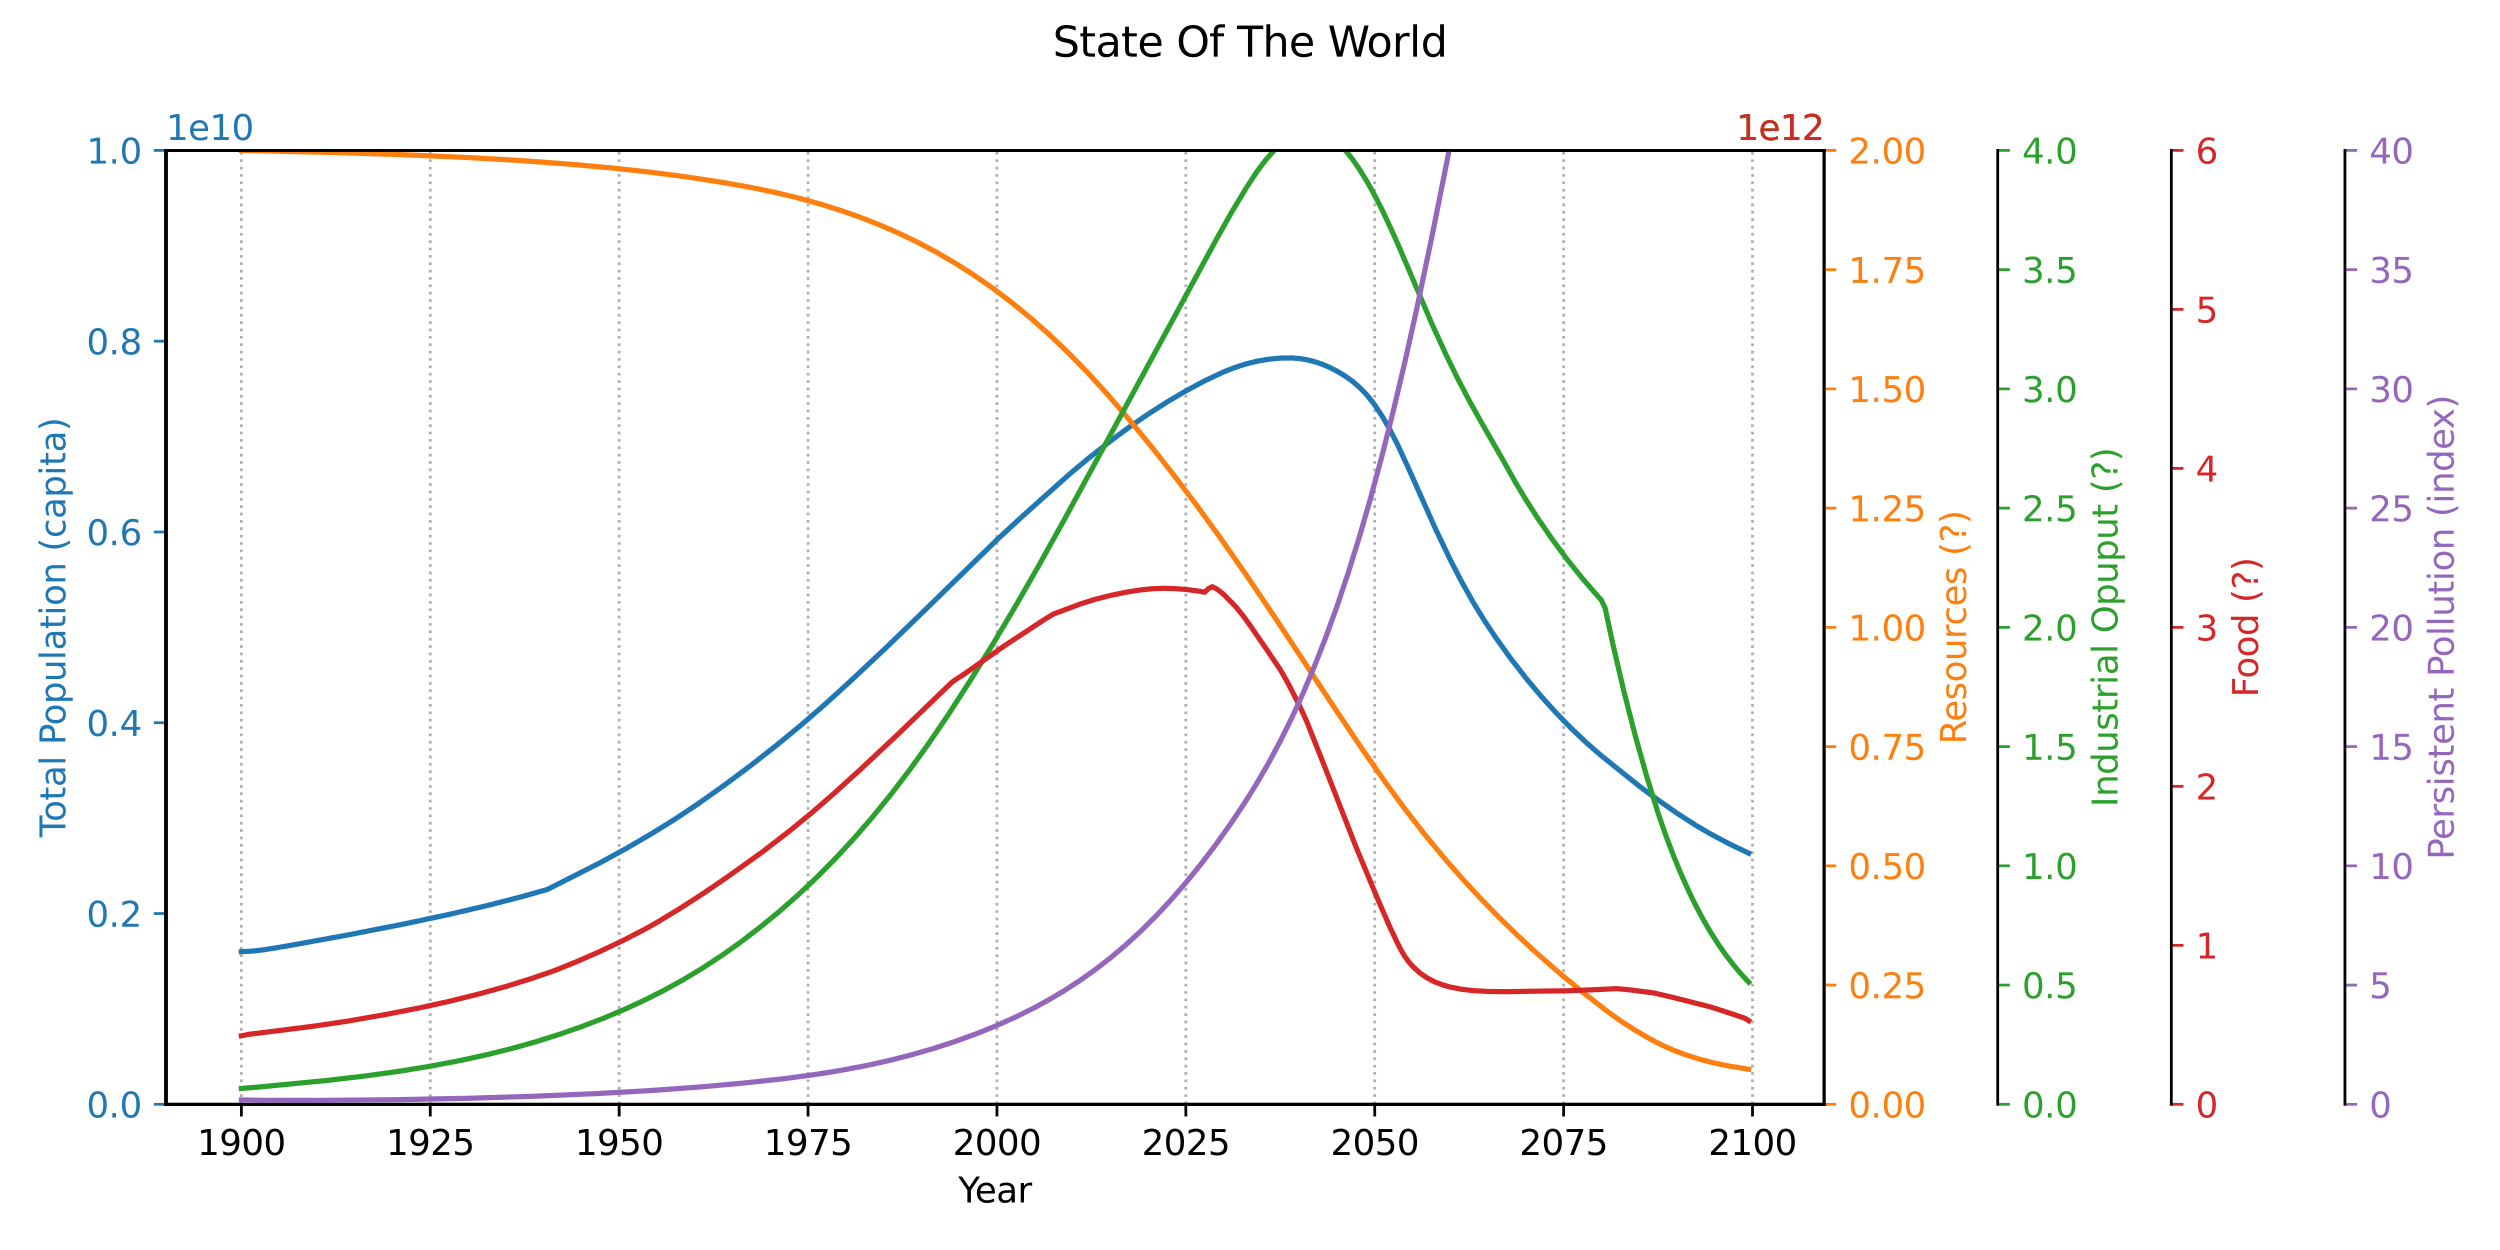 <?xml version="1.0" encoding="utf-8" standalone="no"?>
<!DOCTYPE svg PUBLIC "-//W3C//DTD SVG 1.1//EN"
  "http://www.w3.org/Graphics/SVG/1.1/DTD/svg11.dtd">
<svg xmlns:xlink="http://www.w3.org/1999/xlink" width="720pt" height="360pt" viewBox="0 0 720 360" xmlns="http://www.w3.org/2000/svg" version="1.1">
 <defs>
  <style type="text/css">*{stroke-linejoin: round; stroke-linecap: butt}</style>
 </defs>
 <g id="figure_1">
  <g id="patch_1">
   <path d="M 0 360 
L 720 360 
L 720 0 
L 0 0 
z
" style="fill: #ffffff"/>
  </g>
  <g id="axes_1">
   <g id="patch_2">
    <path d="M 47.81 318.04 
L 525.34 318.04 
L 525.34 43.32 
L 47.81 43.32 
z
" style="fill: #ffffff"/>
   </g>
   <g id="matplotlib.axis_1">
    <g id="xtick_1">
     <g id="line2d_1">
      <path d="M 69.516 318.04 
L 69.516 43.32 
" clip-path="url(#pf360da2856)" style="fill: none; stroke-dasharray: 0.8,1.32; stroke-dashoffset: 0; stroke: #b0b0b0; stroke-width: 0.8"/>
     </g>
     <g id="line2d_2">
      <defs>
       <path id="me77ac8e167" d="M 0 0 
L 0 3.5 
" style="stroke: #000000; stroke-width: 0.8"/>
      </defs>
      <g>
       <use xlink:href="#me77ac8e167" x="69.516" y="318.04" style="stroke: #000000; stroke-width: 0.8"/>
      </g>
     </g>
     <g id="text_1">
      <!-- 1900 -->
      <g transform="translate(56.791 332.638) scale(0.1 -0.1)">
       <defs>
        <path id="DejaVuSans-31" d="M 794 531 
L 1825 531 
L 1825 4091 
L 703 3866 
L 703 4441 
L 1819 4666 
L 2450 4666 
L 2450 531 
L 3481 531 
L 3481 0 
L 794 0 
L 794 531 
z
" transform="scale(0.016)"/>
        <path id="DejaVuSans-39" d="M 703 97 
L 703 672 
Q 941 559 1184 500 
Q 1428 441 1663 441 
Q 2288 441 2617 861 
Q 2947 1281 2994 2138 
Q 2813 1869 2534 1725 
Q 2256 1581 1919 1581 
Q 1219 1581 811 2004 
Q 403 2428 403 3163 
Q 403 3881 828 4315 
Q 1253 4750 1959 4750 
Q 2769 4750 3195 4129 
Q 3622 3509 3622 2328 
Q 3622 1225 3098 567 
Q 2575 -91 1691 -91 
Q 1453 -91 1209 -44 
Q 966 3 703 97 
z
M 1959 2075 
Q 2384 2075 2632 2365 
Q 2881 2656 2881 3163 
Q 2881 3666 2632 3958 
Q 2384 4250 1959 4250 
Q 1534 4250 1286 3958 
Q 1038 3666 1038 3163 
Q 1038 2656 1286 2365 
Q 1534 2075 1959 2075 
z
" transform="scale(0.016)"/>
        <path id="DejaVuSans-30" d="M 2034 4250 
Q 1547 4250 1301 3770 
Q 1056 3291 1056 2328 
Q 1056 1369 1301 889 
Q 1547 409 2034 409 
Q 2525 409 2770 889 
Q 3016 1369 3016 2328 
Q 3016 3291 2770 3770 
Q 2525 4250 2034 4250 
z
M 2034 4750 
Q 2819 4750 3233 4129 
Q 3647 3509 3647 2328 
Q 3647 1150 3233 529 
Q 2819 -91 2034 -91 
Q 1250 -91 836 529 
Q 422 1150 422 2328 
Q 422 3509 836 4129 
Q 1250 4750 2034 4750 
z
" transform="scale(0.016)"/>
       </defs>
       <use xlink:href="#DejaVuSans-31"/>
       <use xlink:href="#DejaVuSans-39" x="63.623"/>
       <use xlink:href="#DejaVuSans-30" x="127.246"/>
       <use xlink:href="#DejaVuSans-30" x="190.869"/>
      </g>
     </g>
    </g>
    <g id="xtick_2">
     <g id="line2d_3">
      <path d="M 123.917 318.04 
L 123.917 43.32 
" clip-path="url(#pf360da2856)" style="fill: none; stroke-dasharray: 0.8,1.32; stroke-dashoffset: 0; stroke: #b0b0b0; stroke-width: 0.8"/>
     </g>
     <g id="line2d_4">
      <g>
       <use xlink:href="#me77ac8e167" x="123.917" y="318.04" style="stroke: #000000; stroke-width: 0.8"/>
      </g>
     </g>
     <g id="text_2">
      <!-- 1925 -->
      <g transform="translate(111.192 332.638) scale(0.1 -0.1)">
       <defs>
        <path id="DejaVuSans-32" d="M 1228 531 
L 3431 531 
L 3431 0 
L 469 0 
L 469 531 
Q 828 903 1448 1529 
Q 2069 2156 2228 2338 
Q 2531 2678 2651 2914 
Q 2772 3150 2772 3378 
Q 2772 3750 2511 3984 
Q 2250 4219 1831 4219 
Q 1534 4219 1204 4116 
Q 875 4013 500 3803 
L 500 4441 
Q 881 4594 1212 4672 
Q 1544 4750 1819 4750 
Q 2544 4750 2975 4387 
Q 3406 4025 3406 3419 
Q 3406 3131 3298 2873 
Q 3191 2616 2906 2266 
Q 2828 2175 2409 1742 
Q 1991 1309 1228 531 
z
" transform="scale(0.016)"/>
        <path id="DejaVuSans-35" d="M 691 4666 
L 3169 4666 
L 3169 4134 
L 1269 4134 
L 1269 2991 
Q 1406 3038 1543 3061 
Q 1681 3084 1819 3084 
Q 2600 3084 3056 2656 
Q 3513 2228 3513 1497 
Q 3513 744 3044 326 
Q 2575 -91 1722 -91 
Q 1428 -91 1123 -41 
Q 819 9 494 109 
L 494 744 
Q 775 591 1075 516 
Q 1375 441 1709 441 
Q 2250 441 2565 725 
Q 2881 1009 2881 1497 
Q 2881 1984 2565 2268 
Q 2250 2553 1709 2553 
Q 1456 2553 1204 2497 
Q 953 2441 691 2322 
L 691 4666 
z
" transform="scale(0.016)"/>
       </defs>
       <use xlink:href="#DejaVuSans-31"/>
       <use xlink:href="#DejaVuSans-39" x="63.623"/>
       <use xlink:href="#DejaVuSans-32" x="127.246"/>
       <use xlink:href="#DejaVuSans-35" x="190.869"/>
      </g>
     </g>
    </g>
    <g id="xtick_3">
     <g id="line2d_5">
      <path d="M 178.317 318.04 
L 178.317 43.32 
" clip-path="url(#pf360da2856)" style="fill: none; stroke-dasharray: 0.8,1.32; stroke-dashoffset: 0; stroke: #b0b0b0; stroke-width: 0.8"/>
     </g>
     <g id="line2d_6">
      <g>
       <use xlink:href="#me77ac8e167" x="178.317" y="318.04" style="stroke: #000000; stroke-width: 0.8"/>
      </g>
     </g>
     <g id="text_3">
      <!-- 1950 -->
      <g transform="translate(165.592 332.638) scale(0.1 -0.1)">
       <use xlink:href="#DejaVuSans-31"/>
       <use xlink:href="#DejaVuSans-39" x="63.623"/>
       <use xlink:href="#DejaVuSans-35" x="127.246"/>
       <use xlink:href="#DejaVuSans-30" x="190.869"/>
      </g>
     </g>
    </g>
    <g id="xtick_4">
     <g id="line2d_7">
      <path d="M 232.718 318.04 
L 232.718 43.32 
" clip-path="url(#pf360da2856)" style="fill: none; stroke-dasharray: 0.8,1.32; stroke-dashoffset: 0; stroke: #b0b0b0; stroke-width: 0.8"/>
     </g>
     <g id="line2d_8">
      <g>
       <use xlink:href="#me77ac8e167" x="232.718" y="318.04" style="stroke: #000000; stroke-width: 0.8"/>
      </g>
     </g>
     <g id="text_4">
      <!-- 1975 -->
      <g transform="translate(219.993 332.638) scale(0.1 -0.1)">
       <defs>
        <path id="DejaVuSans-37" d="M 525 4666 
L 3525 4666 
L 3525 4397 
L 1831 0 
L 1172 0 
L 2766 4134 
L 525 4134 
L 525 4666 
z
" transform="scale(0.016)"/>
       </defs>
       <use xlink:href="#DejaVuSans-31"/>
       <use xlink:href="#DejaVuSans-39" x="63.623"/>
       <use xlink:href="#DejaVuSans-37" x="127.246"/>
       <use xlink:href="#DejaVuSans-35" x="190.869"/>
      </g>
     </g>
    </g>
    <g id="xtick_5">
     <g id="line2d_9">
      <path d="M 287.119 318.04 
L 287.119 43.32 
" clip-path="url(#pf360da2856)" style="fill: none; stroke-dasharray: 0.8,1.32; stroke-dashoffset: 0; stroke: #b0b0b0; stroke-width: 0.8"/>
     </g>
     <g id="line2d_10">
      <g>
       <use xlink:href="#me77ac8e167" x="287.119" y="318.04" style="stroke: #000000; stroke-width: 0.8"/>
      </g>
     </g>
     <g id="text_5">
      <!-- 2000 -->
      <g transform="translate(274.394 332.638) scale(0.1 -0.1)">
       <use xlink:href="#DejaVuSans-32"/>
       <use xlink:href="#DejaVuSans-30" x="63.623"/>
       <use xlink:href="#DejaVuSans-30" x="127.246"/>
       <use xlink:href="#DejaVuSans-30" x="190.869"/>
      </g>
     </g>
    </g>
    <g id="xtick_6">
     <g id="line2d_11">
      <path d="M 341.52 318.04 
L 341.52 43.32 
" clip-path="url(#pf360da2856)" style="fill: none; stroke-dasharray: 0.8,1.32; stroke-dashoffset: 0; stroke: #b0b0b0; stroke-width: 0.8"/>
     </g>
     <g id="line2d_12">
      <g>
       <use xlink:href="#me77ac8e167" x="341.52" y="318.04" style="stroke: #000000; stroke-width: 0.8"/>
      </g>
     </g>
     <g id="text_6">
      <!-- 2025 -->
      <g transform="translate(328.795 332.638) scale(0.1 -0.1)">
       <use xlink:href="#DejaVuSans-32"/>
       <use xlink:href="#DejaVuSans-30" x="63.623"/>
       <use xlink:href="#DejaVuSans-32" x="127.246"/>
       <use xlink:href="#DejaVuSans-35" x="190.869"/>
      </g>
     </g>
    </g>
    <g id="xtick_7">
     <g id="line2d_13">
      <path d="M 395.921 318.04 
L 395.921 43.32 
" clip-path="url(#pf360da2856)" style="fill: none; stroke-dasharray: 0.8,1.32; stroke-dashoffset: 0; stroke: #b0b0b0; stroke-width: 0.8"/>
     </g>
     <g id="line2d_14">
      <g>
       <use xlink:href="#me77ac8e167" x="395.921" y="318.04" style="stroke: #000000; stroke-width: 0.8"/>
      </g>
     </g>
     <g id="text_7">
      <!-- 2050 -->
      <g transform="translate(383.196 332.638) scale(0.1 -0.1)">
       <use xlink:href="#DejaVuSans-32"/>
       <use xlink:href="#DejaVuSans-30" x="63.623"/>
       <use xlink:href="#DejaVuSans-35" x="127.246"/>
       <use xlink:href="#DejaVuSans-30" x="190.869"/>
      </g>
     </g>
    </g>
    <g id="xtick_8">
     <g id="line2d_15">
      <path d="M 450.321 318.04 
L 450.321 43.32 
" clip-path="url(#pf360da2856)" style="fill: none; stroke-dasharray: 0.8,1.32; stroke-dashoffset: 0; stroke: #b0b0b0; stroke-width: 0.8"/>
     </g>
     <g id="line2d_16">
      <g>
       <use xlink:href="#me77ac8e167" x="450.321" y="318.04" style="stroke: #000000; stroke-width: 0.8"/>
      </g>
     </g>
     <g id="text_8">
      <!-- 2075 -->
      <g transform="translate(437.596 332.638) scale(0.1 -0.1)">
       <use xlink:href="#DejaVuSans-32"/>
       <use xlink:href="#DejaVuSans-30" x="63.623"/>
       <use xlink:href="#DejaVuSans-37" x="127.246"/>
       <use xlink:href="#DejaVuSans-35" x="190.869"/>
      </g>
     </g>
    </g>
    <g id="xtick_9">
     <g id="line2d_17">
      <path d="M 504.722 318.04 
L 504.722 43.32 
" clip-path="url(#pf360da2856)" style="fill: none; stroke-dasharray: 0.8,1.32; stroke-dashoffset: 0; stroke: #b0b0b0; stroke-width: 0.8"/>
     </g>
     <g id="line2d_18">
      <g>
       <use xlink:href="#me77ac8e167" x="504.722" y="318.04" style="stroke: #000000; stroke-width: 0.8"/>
      </g>
     </g>
     <g id="text_9">
      <!-- 2100 -->
      <g transform="translate(491.997 332.638) scale(0.1 -0.1)">
       <use xlink:href="#DejaVuSans-32"/>
       <use xlink:href="#DejaVuSans-31" x="63.623"/>
       <use xlink:href="#DejaVuSans-30" x="127.246"/>
       <use xlink:href="#DejaVuSans-30" x="190.869"/>
      </g>
     </g>
    </g>
    <g id="text_10">
     <!-- Year -->
     <g transform="translate(275.988 346.317) scale(0.1 -0.1)">
      <defs>
       <path id="DejaVuSans-59" d="M -13 4666 
L 666 4666 
L 1959 2747 
L 3244 4666 
L 3922 4666 
L 2272 2222 
L 2272 0 
L 1638 0 
L 1638 2222 
L -13 4666 
z
" transform="scale(0.016)"/>
       <path id="DejaVuSans-65" d="M 3597 1894 
L 3597 1613 
L 953 1613 
Q 991 1019 1311 708 
Q 1631 397 2203 397 
Q 2534 397 2845 478 
Q 3156 559 3463 722 
L 3463 178 
Q 3153 47 2828 -22 
Q 2503 -91 2169 -91 
Q 1331 -91 842 396 
Q 353 884 353 1716 
Q 353 2575 817 3079 
Q 1281 3584 2069 3584 
Q 2775 3584 3186 3129 
Q 3597 2675 3597 1894 
z
M 3022 2063 
Q 3016 2534 2758 2815 
Q 2500 3097 2075 3097 
Q 1594 3097 1305 2825 
Q 1016 2553 972 2059 
L 3022 2063 
z
" transform="scale(0.016)"/>
       <path id="DejaVuSans-61" d="M 2194 1759 
Q 1497 1759 1228 1600 
Q 959 1441 959 1056 
Q 959 750 1161 570 
Q 1363 391 1709 391 
Q 2188 391 2477 730 
Q 2766 1069 2766 1631 
L 2766 1759 
L 2194 1759 
z
M 3341 1997 
L 3341 0 
L 2766 0 
L 2766 531 
Q 2569 213 2275 61 
Q 1981 -91 1556 -91 
Q 1019 -91 701 211 
Q 384 513 384 1019 
Q 384 1609 779 1909 
Q 1175 2209 1959 2209 
L 2766 2209 
L 2766 2266 
Q 2766 2663 2505 2880 
Q 2244 3097 1772 3097 
Q 1472 3097 1187 3025 
Q 903 2953 641 2809 
L 641 3341 
Q 956 3463 1253 3523 
Q 1550 3584 1831 3584 
Q 2591 3584 2966 3190 
Q 3341 2797 3341 1997 
z
" transform="scale(0.016)"/>
       <path id="DejaVuSans-72" d="M 2631 2963 
Q 2534 3019 2420 3045 
Q 2306 3072 2169 3072 
Q 1681 3072 1420 2755 
Q 1159 2438 1159 1844 
L 1159 0 
L 581 0 
L 581 3500 
L 1159 3500 
L 1159 2956 
Q 1341 3275 1631 3429 
Q 1922 3584 2338 3584 
Q 2397 3584 2469 3576 
Q 2541 3569 2628 3553 
L 2631 2963 
z
" transform="scale(0.016)"/>
      </defs>
      <use xlink:href="#DejaVuSans-59"/>
      <use xlink:href="#DejaVuSans-65" x="47.834"/>
      <use xlink:href="#DejaVuSans-61" x="109.357"/>
      <use xlink:href="#DejaVuSans-72" x="170.637"/>
     </g>
    </g>
   </g>
   <g id="matplotlib.axis_2">
    <g id="ytick_1">
     <g id="line2d_19">
      <defs>
       <path id="mf3c75b70cd" d="M 0 0 
L -3.5 0 
" style="stroke: #1f77b4; stroke-width: 0.8"/>
      </defs>
      <g>
       <use xlink:href="#mf3c75b70cd" x="47.81" y="318.04" style="fill: #1f77b4; stroke: #1f77b4; stroke-width: 0.8"/>
      </g>
     </g>
     <g id="text_11">
      <!-- 0.0 -->
      <g style="fill: #1f77b4" transform="translate(24.907 321.839) scale(0.1 -0.1)">
       <defs>
        <path id="DejaVuSans-2e" d="M 684 794 
L 1344 794 
L 1344 0 
L 684 0 
L 684 794 
z
" transform="scale(0.016)"/>
       </defs>
       <use xlink:href="#DejaVuSans-30"/>
       <use xlink:href="#DejaVuSans-2e" x="63.623"/>
       <use xlink:href="#DejaVuSans-30" x="95.41"/>
      </g>
     </g>
    </g>
    <g id="ytick_2">
     <g id="line2d_20">
      <g>
       <use xlink:href="#mf3c75b70cd" x="47.81" y="263.096" style="fill: #1f77b4; stroke: #1f77b4; stroke-width: 0.8"/>
      </g>
     </g>
     <g id="text_12">
      <!-- 0.2 -->
      <g style="fill: #1f77b4" transform="translate(24.907 266.895) scale(0.1 -0.1)">
       <use xlink:href="#DejaVuSans-30"/>
       <use xlink:href="#DejaVuSans-2e" x="63.623"/>
       <use xlink:href="#DejaVuSans-32" x="95.41"/>
      </g>
     </g>
    </g>
    <g id="ytick_3">
     <g id="line2d_21">
      <g>
       <use xlink:href="#mf3c75b70cd" x="47.81" y="208.152" style="fill: #1f77b4; stroke: #1f77b4; stroke-width: 0.8"/>
      </g>
     </g>
     <g id="text_13">
      <!-- 0.4 -->
      <g style="fill: #1f77b4" transform="translate(24.907 211.951) scale(0.1 -0.1)">
       <defs>
        <path id="DejaVuSans-34" d="M 2419 4116 
L 825 1625 
L 2419 1625 
L 2419 4116 
z
M 2253 4666 
L 3047 4666 
L 3047 1625 
L 3713 1625 
L 3713 1100 
L 3047 1100 
L 3047 0 
L 2419 0 
L 2419 1100 
L 313 1100 
L 313 1709 
L 2253 4666 
z
" transform="scale(0.016)"/>
       </defs>
       <use xlink:href="#DejaVuSans-30"/>
       <use xlink:href="#DejaVuSans-2e" x="63.623"/>
       <use xlink:href="#DejaVuSans-34" x="95.41"/>
      </g>
     </g>
    </g>
    <g id="ytick_4">
     <g id="line2d_22">
      <g>
       <use xlink:href="#mf3c75b70cd" x="47.81" y="153.208" style="fill: #1f77b4; stroke: #1f77b4; stroke-width: 0.8"/>
      </g>
     </g>
     <g id="text_14">
      <!-- 0.6 -->
      <g style="fill: #1f77b4" transform="translate(24.907 157.007) scale(0.1 -0.1)">
       <defs>
        <path id="DejaVuSans-36" d="M 2113 2584 
Q 1688 2584 1439 2293 
Q 1191 2003 1191 1497 
Q 1191 994 1439 701 
Q 1688 409 2113 409 
Q 2538 409 2786 701 
Q 3034 994 3034 1497 
Q 3034 2003 2786 2293 
Q 2538 2584 2113 2584 
z
M 3366 4563 
L 3366 3988 
Q 3128 4100 2886 4159 
Q 2644 4219 2406 4219 
Q 1781 4219 1451 3797 
Q 1122 3375 1075 2522 
Q 1259 2794 1537 2939 
Q 1816 3084 2150 3084 
Q 2853 3084 3261 2657 
Q 3669 2231 3669 1497 
Q 3669 778 3244 343 
Q 2819 -91 2113 -91 
Q 1303 -91 875 529 
Q 447 1150 447 2328 
Q 447 3434 972 4092 
Q 1497 4750 2381 4750 
Q 2619 4750 2861 4703 
Q 3103 4656 3366 4563 
z
" transform="scale(0.016)"/>
       </defs>
       <use xlink:href="#DejaVuSans-30"/>
       <use xlink:href="#DejaVuSans-2e" x="63.623"/>
       <use xlink:href="#DejaVuSans-36" x="95.41"/>
      </g>
     </g>
    </g>
    <g id="ytick_5">
     <g id="line2d_23">
      <g>
       <use xlink:href="#mf3c75b70cd" x="47.81" y="98.264" style="fill: #1f77b4; stroke: #1f77b4; stroke-width: 0.8"/>
      </g>
     </g>
     <g id="text_15">
      <!-- 0.8 -->
      <g style="fill: #1f77b4" transform="translate(24.907 102.063) scale(0.1 -0.1)">
       <defs>
        <path id="DejaVuSans-38" d="M 2034 2216 
Q 1584 2216 1326 1975 
Q 1069 1734 1069 1313 
Q 1069 891 1326 650 
Q 1584 409 2034 409 
Q 2484 409 2743 651 
Q 3003 894 3003 1313 
Q 3003 1734 2745 1975 
Q 2488 2216 2034 2216 
z
M 1403 2484 
Q 997 2584 770 2862 
Q 544 3141 544 3541 
Q 544 4100 942 4425 
Q 1341 4750 2034 4750 
Q 2731 4750 3128 4425 
Q 3525 4100 3525 3541 
Q 3525 3141 3298 2862 
Q 3072 2584 2669 2484 
Q 3125 2378 3379 2068 
Q 3634 1759 3634 1313 
Q 3634 634 3220 271 
Q 2806 -91 2034 -91 
Q 1263 -91 848 271 
Q 434 634 434 1313 
Q 434 1759 690 2068 
Q 947 2378 1403 2484 
z
M 1172 3481 
Q 1172 3119 1398 2916 
Q 1625 2713 2034 2713 
Q 2441 2713 2670 2916 
Q 2900 3119 2900 3481 
Q 2900 3844 2670 4047 
Q 2441 4250 2034 4250 
Q 1625 4250 1398 4047 
Q 1172 3844 1172 3481 
z
" transform="scale(0.016)"/>
       </defs>
       <use xlink:href="#DejaVuSans-30"/>
       <use xlink:href="#DejaVuSans-2e" x="63.623"/>
       <use xlink:href="#DejaVuSans-38" x="95.41"/>
      </g>
     </g>
    </g>
    <g id="ytick_6">
     <g id="line2d_24">
      <g>
       <use xlink:href="#mf3c75b70cd" x="47.81" y="43.32" style="fill: #1f77b4; stroke: #1f77b4; stroke-width: 0.8"/>
      </g>
     </g>
     <g id="text_16">
      <!-- 1.0 -->
      <g style="fill: #1f77b4" transform="translate(24.907 47.119) scale(0.1 -0.1)">
       <use xlink:href="#DejaVuSans-31"/>
       <use xlink:href="#DejaVuSans-2e" x="63.623"/>
       <use xlink:href="#DejaVuSans-30" x="95.41"/>
      </g>
     </g>
    </g>
    <g id="text_17">
     <!-- Total Population (capita) -->
     <g style="fill: #1f77b4" transform="translate(18.827 241.103) rotate(-90) scale(0.1 -0.1)">
      <defs>
       <path id="DejaVuSans-54" d="M -19 4666 
L 3928 4666 
L 3928 4134 
L 2272 4134 
L 2272 0 
L 1638 0 
L 1638 4134 
L -19 4134 
L -19 4666 
z
" transform="scale(0.016)"/>
       <path id="DejaVuSans-6f" d="M 1959 3097 
Q 1497 3097 1228 2736 
Q 959 2375 959 1747 
Q 959 1119 1226 758 
Q 1494 397 1959 397 
Q 2419 397 2687 759 
Q 2956 1122 2956 1747 
Q 2956 2369 2687 2733 
Q 2419 3097 1959 3097 
z
M 1959 3584 
Q 2709 3584 3137 3096 
Q 3566 2609 3566 1747 
Q 3566 888 3137 398 
Q 2709 -91 1959 -91 
Q 1206 -91 779 398 
Q 353 888 353 1747 
Q 353 2609 779 3096 
Q 1206 3584 1959 3584 
z
" transform="scale(0.016)"/>
       <path id="DejaVuSans-74" d="M 1172 4494 
L 1172 3500 
L 2356 3500 
L 2356 3053 
L 1172 3053 
L 1172 1153 
Q 1172 725 1289 603 
Q 1406 481 1766 481 
L 2356 481 
L 2356 0 
L 1766 0 
Q 1100 0 847 248 
Q 594 497 594 1153 
L 594 3053 
L 172 3053 
L 172 3500 
L 594 3500 
L 594 4494 
L 1172 4494 
z
" transform="scale(0.016)"/>
       <path id="DejaVuSans-6c" d="M 603 4863 
L 1178 4863 
L 1178 0 
L 603 0 
L 603 4863 
z
" transform="scale(0.016)"/>
       <path id="DejaVuSans-20" transform="scale(0.016)"/>
       <path id="DejaVuSans-50" d="M 1259 4147 
L 1259 2394 
L 2053 2394 
Q 2494 2394 2734 2622 
Q 2975 2850 2975 3272 
Q 2975 3691 2734 3919 
Q 2494 4147 2053 4147 
L 1259 4147 
z
M 628 4666 
L 2053 4666 
Q 2838 4666 3239 4311 
Q 3641 3956 3641 3272 
Q 3641 2581 3239 2228 
Q 2838 1875 2053 1875 
L 1259 1875 
L 1259 0 
L 628 0 
L 628 4666 
z
" transform="scale(0.016)"/>
       <path id="DejaVuSans-70" d="M 1159 525 
L 1159 -1331 
L 581 -1331 
L 581 3500 
L 1159 3500 
L 1159 2969 
Q 1341 3281 1617 3432 
Q 1894 3584 2278 3584 
Q 2916 3584 3314 3078 
Q 3713 2572 3713 1747 
Q 3713 922 3314 415 
Q 2916 -91 2278 -91 
Q 1894 -91 1617 61 
Q 1341 213 1159 525 
z
M 3116 1747 
Q 3116 2381 2855 2742 
Q 2594 3103 2138 3103 
Q 1681 3103 1420 2742 
Q 1159 2381 1159 1747 
Q 1159 1113 1420 752 
Q 1681 391 2138 391 
Q 2594 391 2855 752 
Q 3116 1113 3116 1747 
z
" transform="scale(0.016)"/>
       <path id="DejaVuSans-75" d="M 544 1381 
L 544 3500 
L 1119 3500 
L 1119 1403 
Q 1119 906 1312 657 
Q 1506 409 1894 409 
Q 2359 409 2629 706 
Q 2900 1003 2900 1516 
L 2900 3500 
L 3475 3500 
L 3475 0 
L 2900 0 
L 2900 538 
Q 2691 219 2414 64 
Q 2138 -91 1772 -91 
Q 1169 -91 856 284 
Q 544 659 544 1381 
z
M 1991 3584 
L 1991 3584 
z
" transform="scale(0.016)"/>
       <path id="DejaVuSans-69" d="M 603 3500 
L 1178 3500 
L 1178 0 
L 603 0 
L 603 3500 
z
M 603 4863 
L 1178 4863 
L 1178 4134 
L 603 4134 
L 603 4863 
z
" transform="scale(0.016)"/>
       <path id="DejaVuSans-6e" d="M 3513 2113 
L 3513 0 
L 2938 0 
L 2938 2094 
Q 2938 2591 2744 2837 
Q 2550 3084 2163 3084 
Q 1697 3084 1428 2787 
Q 1159 2491 1159 1978 
L 1159 0 
L 581 0 
L 581 3500 
L 1159 3500 
L 1159 2956 
Q 1366 3272 1645 3428 
Q 1925 3584 2291 3584 
Q 2894 3584 3203 3211 
Q 3513 2838 3513 2113 
z
" transform="scale(0.016)"/>
       <path id="DejaVuSans-28" d="M 1984 4856 
Q 1566 4138 1362 3434 
Q 1159 2731 1159 2009 
Q 1159 1288 1364 580 
Q 1569 -128 1984 -844 
L 1484 -844 
Q 1016 -109 783 600 
Q 550 1309 550 2009 
Q 550 2706 781 3412 
Q 1013 4119 1484 4856 
L 1984 4856 
z
" transform="scale(0.016)"/>
       <path id="DejaVuSans-63" d="M 3122 3366 
L 3122 2828 
Q 2878 2963 2633 3030 
Q 2388 3097 2138 3097 
Q 1578 3097 1268 2742 
Q 959 2388 959 1747 
Q 959 1106 1268 751 
Q 1578 397 2138 397 
Q 2388 397 2633 464 
Q 2878 531 3122 666 
L 3122 134 
Q 2881 22 2623 -34 
Q 2366 -91 2075 -91 
Q 1284 -91 818 406 
Q 353 903 353 1747 
Q 353 2603 823 3093 
Q 1294 3584 2113 3584 
Q 2378 3584 2631 3529 
Q 2884 3475 3122 3366 
z
" transform="scale(0.016)"/>
       <path id="DejaVuSans-29" d="M 513 4856 
L 1013 4856 
Q 1481 4119 1714 3412 
Q 1947 2706 1947 2009 
Q 1947 1309 1714 600 
Q 1481 -109 1013 -844 
L 513 -844 
Q 928 -128 1133 580 
Q 1338 1288 1338 2009 
Q 1338 2731 1133 3434 
Q 928 4138 513 4856 
z
" transform="scale(0.016)"/>
      </defs>
      <use xlink:href="#DejaVuSans-54"/>
      <use xlink:href="#DejaVuSans-6f" x="44.084"/>
      <use xlink:href="#DejaVuSans-74" x="105.266"/>
      <use xlink:href="#DejaVuSans-61" x="144.475"/>
      <use xlink:href="#DejaVuSans-6c" x="205.754"/>
      <use xlink:href="#DejaVuSans-20" x="233.537"/>
      <use xlink:href="#DejaVuSans-50" x="265.324"/>
      <use xlink:href="#DejaVuSans-6f" x="322.002"/>
      <use xlink:href="#DejaVuSans-70" x="383.184"/>
      <use xlink:href="#DejaVuSans-75" x="446.66"/>
      <use xlink:href="#DejaVuSans-6c" x="510.039"/>
      <use xlink:href="#DejaVuSans-61" x="537.822"/>
      <use xlink:href="#DejaVuSans-74" x="599.102"/>
      <use xlink:href="#DejaVuSans-69" x="638.311"/>
      <use xlink:href="#DejaVuSans-6f" x="666.094"/>
      <use xlink:href="#DejaVuSans-6e" x="727.275"/>
      <use xlink:href="#DejaVuSans-20" x="790.654"/>
      <use xlink:href="#DejaVuSans-28" x="822.441"/>
      <use xlink:href="#DejaVuSans-63" x="861.455"/>
      <use xlink:href="#DejaVuSans-61" x="916.436"/>
      <use xlink:href="#DejaVuSans-70" x="977.715"/>
      <use xlink:href="#DejaVuSans-69" x="1041.191"/>
      <use xlink:href="#DejaVuSans-74" x="1068.975"/>
      <use xlink:href="#DejaVuSans-61" x="1108.184"/>
      <use xlink:href="#DejaVuSans-29" x="1169.463"/>
     </g>
    </g>
    <g id="text_18">
     <!-- 1e10 -->
     <g style="fill: #1f77b4" transform="translate(47.81 40.32) scale(0.1 -0.1)">
      <use xlink:href="#DejaVuSans-31"/>
      <use xlink:href="#DejaVuSans-65" x="63.623"/>
      <use xlink:href="#DejaVuSans-31" x="125.146"/>
      <use xlink:href="#DejaVuSans-30" x="188.77"/>
     </g>
    </g>
   </g>
   <g id="line2d_25">
    <path d="M 69.516 274.085 
L 72.78 273.915 
L 76.044 273.529 
L 82.572 272.461 
L 99.98 269.302 
L 116.301 266.114 
L 129.357 263.344 
L 140.237 260.815 
L 150.029 258.305 
L 157.645 256.164 
L 172.877 248.443 
L 180.493 244.278 
L 188.11 239.83 
L 194.638 235.755 
L 201.166 231.405 
L 208.782 226.001 
L 216.398 220.316 
L 224.014 214.342 
L 230.542 208.956 
L 237.07 203.304 
L 244.686 196.394 
L 255.567 186.168 
L 266.447 175.635 
L 287.119 155.455 
L 294.735 148.426 
L 307.791 136.758 
L 313.231 132.181 
L 319.759 127.042 
L 325.2 123.029 
L 330.64 119.277 
L 336.08 115.794 
L 341.52 112.59 
L 346.96 109.675 
L 352.4 107.113 
L 355.664 105.833 
L 358.928 104.789 
L 362.192 103.996 
L 365.456 103.446 
L 368.72 103.134 
L 371.984 103.087 
L 374.16 103.258 
L 376.336 103.602 
L 378.512 104.133 
L 380.688 104.858 
L 382.864 105.776 
L 385.04 106.884 
L 387.216 108.192 
L 389.392 109.709 
L 391.568 111.584 
L 393.745 113.84 
L 395.921 116.617 
L 398.097 119.922 
L 400.273 123.693 
L 402.449 127.939 
L 405.713 135.016 
L 413.329 152.111 
L 417.681 161.217 
L 420.945 167.53 
L 424.209 173.341 
L 427.473 178.677 
L 430.737 183.591 
L 435.089 189.642 
L 439.441 195.259 
L 443.793 200.454 
L 448.145 205.278 
L 452.497 209.753 
L 456.849 213.881 
L 461.201 217.658 
L 472.082 226.389 
L 476.434 229.631 
L 482.962 234.201 
L 488.402 237.705 
L 492.754 240.239 
L 498.194 243.126 
L 503.634 245.727 
L 503.634 245.727 
" clip-path="url(#pf360da2856)" style="fill: none; stroke: #1f77b4; stroke-width: 1.5; stroke-linecap: square"/>
   </g>
   <g id="patch_3">
    <path d="M 47.81 318.04 
L 47.81 43.32 
" style="fill: none; stroke: #000000; stroke-width: 0.8; stroke-linejoin: miter; stroke-linecap: square"/>
   </g>
   <g id="patch_4">
    <path d="M 525.34 318.04 
L 525.34 43.32 
" style="fill: none; stroke: #000000; stroke-width: 0.8; stroke-linejoin: miter; stroke-linecap: square"/>
   </g>
   <g id="patch_5">
    <path d="M 47.81 318.04 
L 525.34 318.04 
" style="fill: none; stroke: #000000; stroke-width: 0.8; stroke-linejoin: miter; stroke-linecap: square"/>
   </g>
   <g id="patch_6">
    <path d="M 47.81 43.32 
L 525.34 43.32 
" style="fill: none; stroke: #000000; stroke-width: 0.8; stroke-linejoin: miter; stroke-linecap: square"/>
   </g>
  </g>
  <g id="axes_2">
   <g id="matplotlib.axis_3">
    <g id="ytick_7">
     <g id="line2d_26">
      <defs>
       <path id="m089bc7b48c" d="M 0 0 
L 3.5 0 
" style="stroke: #ff7f0e; stroke-width: 0.8"/>
      </defs>
      <g>
       <use xlink:href="#m089bc7b48c" x="525.34" y="318.04" style="fill: #ff7f0e; stroke: #ff7f0e; stroke-width: 0.8"/>
      </g>
     </g>
     <g id="text_19">
      <!-- 0.00 -->
      <g style="fill: #ff7f0e" transform="translate(532.34 321.839) scale(0.1 -0.1)">
       <use xlink:href="#DejaVuSans-30"/>
       <use xlink:href="#DejaVuSans-2e" x="63.623"/>
       <use xlink:href="#DejaVuSans-30" x="95.41"/>
       <use xlink:href="#DejaVuSans-30" x="159.033"/>
      </g>
     </g>
    </g>
    <g id="ytick_8">
     <g id="line2d_27">
      <g>
       <use xlink:href="#m089bc7b48c" x="525.34" y="283.7" style="fill: #ff7f0e; stroke: #ff7f0e; stroke-width: 0.8"/>
      </g>
     </g>
     <g id="text_20">
      <!-- 0.25 -->
      <g style="fill: #ff7f0e" transform="translate(532.34 287.499) scale(0.1 -0.1)">
       <use xlink:href="#DejaVuSans-30"/>
       <use xlink:href="#DejaVuSans-2e" x="63.623"/>
       <use xlink:href="#DejaVuSans-32" x="95.41"/>
       <use xlink:href="#DejaVuSans-35" x="159.033"/>
      </g>
     </g>
    </g>
    <g id="ytick_9">
     <g id="line2d_28">
      <g>
       <use xlink:href="#m089bc7b48c" x="525.34" y="249.36" style="fill: #ff7f0e; stroke: #ff7f0e; stroke-width: 0.8"/>
      </g>
     </g>
     <g id="text_21">
      <!-- 0.50 -->
      <g style="fill: #ff7f0e" transform="translate(532.34 253.159) scale(0.1 -0.1)">
       <use xlink:href="#DejaVuSans-30"/>
       <use xlink:href="#DejaVuSans-2e" x="63.623"/>
       <use xlink:href="#DejaVuSans-35" x="95.41"/>
       <use xlink:href="#DejaVuSans-30" x="159.033"/>
      </g>
     </g>
    </g>
    <g id="ytick_10">
     <g id="line2d_29">
      <g>
       <use xlink:href="#m089bc7b48c" x="525.34" y="215.02" style="fill: #ff7f0e; stroke: #ff7f0e; stroke-width: 0.8"/>
      </g>
     </g>
     <g id="text_22">
      <!-- 0.75 -->
      <g style="fill: #ff7f0e" transform="translate(532.34 218.819) scale(0.1 -0.1)">
       <use xlink:href="#DejaVuSans-30"/>
       <use xlink:href="#DejaVuSans-2e" x="63.623"/>
       <use xlink:href="#DejaVuSans-37" x="95.41"/>
       <use xlink:href="#DejaVuSans-35" x="159.033"/>
      </g>
     </g>
    </g>
    <g id="ytick_11">
     <g id="line2d_30">
      <g>
       <use xlink:href="#m089bc7b48c" x="525.34" y="180.68" style="fill: #ff7f0e; stroke: #ff7f0e; stroke-width: 0.8"/>
      </g>
     </g>
     <g id="text_23">
      <!-- 1.00 -->
      <g style="fill: #ff7f0e" transform="translate(532.34 184.479) scale(0.1 -0.1)">
       <use xlink:href="#DejaVuSans-31"/>
       <use xlink:href="#DejaVuSans-2e" x="63.623"/>
       <use xlink:href="#DejaVuSans-30" x="95.41"/>
       <use xlink:href="#DejaVuSans-30" x="159.033"/>
      </g>
     </g>
    </g>
    <g id="ytick_12">
     <g id="line2d_31">
      <g>
       <use xlink:href="#m089bc7b48c" x="525.34" y="146.34" style="fill: #ff7f0e; stroke: #ff7f0e; stroke-width: 0.8"/>
      </g>
     </g>
     <g id="text_24">
      <!-- 1.25 -->
      <g style="fill: #ff7f0e" transform="translate(532.34 150.139) scale(0.1 -0.1)">
       <use xlink:href="#DejaVuSans-31"/>
       <use xlink:href="#DejaVuSans-2e" x="63.623"/>
       <use xlink:href="#DejaVuSans-32" x="95.41"/>
       <use xlink:href="#DejaVuSans-35" x="159.033"/>
      </g>
     </g>
    </g>
    <g id="ytick_13">
     <g id="line2d_32">
      <g>
       <use xlink:href="#m089bc7b48c" x="525.34" y="112" style="fill: #ff7f0e; stroke: #ff7f0e; stroke-width: 0.8"/>
      </g>
     </g>
     <g id="text_25">
      <!-- 1.50 -->
      <g style="fill: #ff7f0e" transform="translate(532.34 115.799) scale(0.1 -0.1)">
       <use xlink:href="#DejaVuSans-31"/>
       <use xlink:href="#DejaVuSans-2e" x="63.623"/>
       <use xlink:href="#DejaVuSans-35" x="95.41"/>
       <use xlink:href="#DejaVuSans-30" x="159.033"/>
      </g>
     </g>
    </g>
    <g id="ytick_14">
     <g id="line2d_33">
      <g>
       <use xlink:href="#m089bc7b48c" x="525.34" y="77.66" style="fill: #ff7f0e; stroke: #ff7f0e; stroke-width: 0.8"/>
      </g>
     </g>
     <g id="text_26">
      <!-- 1.75 -->
      <g style="fill: #ff7f0e" transform="translate(532.34 81.459) scale(0.1 -0.1)">
       <use xlink:href="#DejaVuSans-31"/>
       <use xlink:href="#DejaVuSans-2e" x="63.623"/>
       <use xlink:href="#DejaVuSans-37" x="95.41"/>
       <use xlink:href="#DejaVuSans-35" x="159.033"/>
      </g>
     </g>
    </g>
    <g id="ytick_15">
     <g id="line2d_34">
      <g>
       <use xlink:href="#m089bc7b48c" x="525.34" y="43.32" style="fill: #ff7f0e; stroke: #ff7f0e; stroke-width: 0.8"/>
      </g>
     </g>
     <g id="text_27">
      <!-- 2.00 -->
      <g style="fill: #ff7f0e" transform="translate(532.34 47.119) scale(0.1 -0.1)">
       <use xlink:href="#DejaVuSans-32"/>
       <use xlink:href="#DejaVuSans-2e" x="63.623"/>
       <use xlink:href="#DejaVuSans-30" x="95.41"/>
       <use xlink:href="#DejaVuSans-30" x="159.033"/>
      </g>
     </g>
    </g>
    <g id="text_28">
     <!-- Resources (?) -->
     <g style="fill: #ff7f0e" transform="translate(566.204 214.357) rotate(-90) scale(0.1 -0.1)">
      <defs>
       <path id="DejaVuSans-52" d="M 2841 2188 
Q 3044 2119 3236 1894 
Q 3428 1669 3622 1275 
L 4263 0 
L 3584 0 
L 2988 1197 
Q 2756 1666 2539 1819 
Q 2322 1972 1947 1972 
L 1259 1972 
L 1259 0 
L 628 0 
L 628 4666 
L 2053 4666 
Q 2853 4666 3247 4331 
Q 3641 3997 3641 3322 
Q 3641 2881 3436 2590 
Q 3231 2300 2841 2188 
z
M 1259 4147 
L 1259 2491 
L 2053 2491 
Q 2509 2491 2742 2702 
Q 2975 2913 2975 3322 
Q 2975 3731 2742 3939 
Q 2509 4147 2053 4147 
L 1259 4147 
z
" transform="scale(0.016)"/>
       <path id="DejaVuSans-73" d="M 2834 3397 
L 2834 2853 
Q 2591 2978 2328 3040 
Q 2066 3103 1784 3103 
Q 1356 3103 1142 2972 
Q 928 2841 928 2578 
Q 928 2378 1081 2264 
Q 1234 2150 1697 2047 
L 1894 2003 
Q 2506 1872 2764 1633 
Q 3022 1394 3022 966 
Q 3022 478 2636 193 
Q 2250 -91 1575 -91 
Q 1294 -91 989 -36 
Q 684 19 347 128 
L 347 722 
Q 666 556 975 473 
Q 1284 391 1588 391 
Q 1994 391 2212 530 
Q 2431 669 2431 922 
Q 2431 1156 2273 1281 
Q 2116 1406 1581 1522 
L 1381 1569 
Q 847 1681 609 1914 
Q 372 2147 372 2553 
Q 372 3047 722 3315 
Q 1072 3584 1716 3584 
Q 2034 3584 2315 3537 
Q 2597 3491 2834 3397 
z
" transform="scale(0.016)"/>
       <path id="DejaVuSans-3f" d="M 1222 794 
L 1856 794 
L 1856 0 
L 1222 0 
L 1222 794 
z
M 1838 1253 
L 1241 1253 
L 1241 1734 
Q 1241 2050 1328 2253 
Q 1416 2456 1697 2725 
L 1978 3003 
Q 2156 3169 2236 3316 
Q 2316 3463 2316 3616 
Q 2316 3894 2111 4066 
Q 1906 4238 1569 4238 
Q 1322 4238 1042 4128 
Q 763 4019 459 3809 
L 459 4397 
Q 753 4575 1054 4662 
Q 1356 4750 1678 4750 
Q 2253 4750 2601 4447 
Q 2950 4144 2950 3647 
Q 2950 3409 2837 3195 
Q 2725 2981 2444 2713 
L 2169 2444 
Q 2022 2297 1961 2214 
Q 1900 2131 1875 2053 
Q 1856 1988 1847 1894 
Q 1838 1800 1838 1638 
L 1838 1253 
z
" transform="scale(0.016)"/>
      </defs>
      <use xlink:href="#DejaVuSans-52"/>
      <use xlink:href="#DejaVuSans-65" x="64.982"/>
      <use xlink:href="#DejaVuSans-73" x="126.506"/>
      <use xlink:href="#DejaVuSans-6f" x="178.605"/>
      <use xlink:href="#DejaVuSans-75" x="239.787"/>
      <use xlink:href="#DejaVuSans-72" x="303.166"/>
      <use xlink:href="#DejaVuSans-63" x="342.029"/>
      <use xlink:href="#DejaVuSans-65" x="397.01"/>
      <use xlink:href="#DejaVuSans-73" x="458.533"/>
      <use xlink:href="#DejaVuSans-20" x="510.633"/>
      <use xlink:href="#DejaVuSans-28" x="542.42"/>
      <use xlink:href="#DejaVuSans-3f" x="581.434"/>
      <use xlink:href="#DejaVuSans-29" x="634.51"/>
     </g>
    </g>
    <g id="text_29">
     <!-- 1e12 -->
     <g style="fill: #ff7f0e" transform="translate(500.099 40.32) scale(0.1 -0.1)">
      <use xlink:href="#DejaVuSans-31"/>
      <use xlink:href="#DejaVuSans-65" x="63.623"/>
      <use xlink:href="#DejaVuSans-31" x="125.146"/>
      <use xlink:href="#DejaVuSans-32" x="188.77"/>
     </g>
    </g>
   </g>
   <g id="line2d_35">
    <path d="M 69.516 43.32 
L 94.54 43.871 
L 116.301 44.565 
L 134.797 45.375 
L 150.029 46.251 
L 164.173 47.286 
L 176.141 48.371 
L 187.022 49.556 
L 197.902 50.969 
L 207.694 52.469 
L 216.398 54.014 
L 222.926 55.353 
L 229.454 56.907 
L 235.982 58.694 
L 242.51 60.741 
L 247.95 62.662 
L 253.391 64.796 
L 258.831 67.162 
L 264.271 69.777 
L 269.711 72.659 
L 275.151 75.827 
L 280.591 79.3 
L 286.031 83.09 
L 291.471 87.212 
L 296.911 91.682 
L 302.351 96.512 
L 307.791 101.714 
L 313.231 107.297 
L 318.671 113.267 
L 325.2 120.848 
L 331.728 128.791 
L 338.256 137.09 
L 344.784 145.737 
L 351.312 154.722 
L 358.928 165.614 
L 367.632 178.517 
L 383.952 203.294 
L 392.657 216.252 
L 399.185 225.585 
L 404.625 232.996 
L 410.065 240.009 
L 415.505 246.616 
L 420.945 252.844 
L 426.385 258.731 
L 431.825 264.317 
L 437.265 269.61 
L 442.705 274.629 
L 449.233 280.327 
L 455.761 285.708 
L 462.29 290.808 
L 466.642 293.954 
L 470.994 296.766 
L 475.346 299.281 
L 478.61 300.969 
L 481.874 302.426 
L 485.138 303.675 
L 489.49 305.063 
L 493.842 306.182 
L 498.194 307.078 
L 503.634 307.946 
L 503.634 307.946 
" clip-path="url(#pf360da2856)" style="fill: none; stroke: #ff7f0e; stroke-width: 1.5; stroke-linecap: square"/>
   </g>
   <g id="patch_7">
    <path d="M 47.81 318.04 
L 47.81 43.32 
" style="fill: none; stroke: #000000; stroke-width: 0.8; stroke-linejoin: miter; stroke-linecap: square"/>
   </g>
   <g id="patch_8">
    <path d="M 525.34 318.04 
L 525.34 43.32 
" style="fill: none; stroke: #000000; stroke-width: 0.8; stroke-linejoin: miter; stroke-linecap: square"/>
   </g>
   <g id="patch_9">
    <path d="M 47.81 318.04 
L 525.34 318.04 
" style="fill: none; stroke: #000000; stroke-width: 0.8; stroke-linejoin: miter; stroke-linecap: square"/>
   </g>
   <g id="patch_10">
    <path d="M 47.81 43.32 
L 525.34 43.32 
" style="fill: none; stroke: #000000; stroke-width: 0.8; stroke-linejoin: miter; stroke-linecap: square"/>
   </g>
  </g>
  <g id="axes_3">
   <g id="matplotlib.axis_4">
    <g id="ytick_16">
     <g id="line2d_36">
      <defs>
       <path id="m09bc58cef9" d="M 0 0 
L 3.5 0 
" style="stroke: #2ca02c; stroke-width: 0.8"/>
      </defs>
      <g>
       <use xlink:href="#m09bc58cef9" x="575.34" y="318.04" style="fill: #2ca02c; stroke: #2ca02c; stroke-width: 0.8"/>
      </g>
     </g>
     <g id="text_30">
      <!-- 0.0 -->
      <g style="fill: #2ca02c" transform="translate(582.34 321.839) scale(0.1 -0.1)">
       <use xlink:href="#DejaVuSans-30"/>
       <use xlink:href="#DejaVuSans-2e" x="63.623"/>
       <use xlink:href="#DejaVuSans-30" x="95.41"/>
      </g>
     </g>
    </g>
    <g id="ytick_17">
     <g id="line2d_37">
      <g>
       <use xlink:href="#m09bc58cef9" x="575.34" y="283.7" style="fill: #2ca02c; stroke: #2ca02c; stroke-width: 0.8"/>
      </g>
     </g>
     <g id="text_31">
      <!-- 0.5 -->
      <g style="fill: #2ca02c" transform="translate(582.34 287.499) scale(0.1 -0.1)">
       <use xlink:href="#DejaVuSans-30"/>
       <use xlink:href="#DejaVuSans-2e" x="63.623"/>
       <use xlink:href="#DejaVuSans-35" x="95.41"/>
      </g>
     </g>
    </g>
    <g id="ytick_18">
     <g id="line2d_38">
      <g>
       <use xlink:href="#m09bc58cef9" x="575.34" y="249.36" style="fill: #2ca02c; stroke: #2ca02c; stroke-width: 0.8"/>
      </g>
     </g>
     <g id="text_32">
      <!-- 1.0 -->
      <g style="fill: #2ca02c" transform="translate(582.34 253.159) scale(0.1 -0.1)">
       <use xlink:href="#DejaVuSans-31"/>
       <use xlink:href="#DejaVuSans-2e" x="63.623"/>
       <use xlink:href="#DejaVuSans-30" x="95.41"/>
      </g>
     </g>
    </g>
    <g id="ytick_19">
     <g id="line2d_39">
      <g>
       <use xlink:href="#m09bc58cef9" x="575.34" y="215.02" style="fill: #2ca02c; stroke: #2ca02c; stroke-width: 0.8"/>
      </g>
     </g>
     <g id="text_33">
      <!-- 1.5 -->
      <g style="fill: #2ca02c" transform="translate(582.34 218.819) scale(0.1 -0.1)">
       <use xlink:href="#DejaVuSans-31"/>
       <use xlink:href="#DejaVuSans-2e" x="63.623"/>
       <use xlink:href="#DejaVuSans-35" x="95.41"/>
      </g>
     </g>
    </g>
    <g id="ytick_20">
     <g id="line2d_40">
      <g>
       <use xlink:href="#m09bc58cef9" x="575.34" y="180.68" style="fill: #2ca02c; stroke: #2ca02c; stroke-width: 0.8"/>
      </g>
     </g>
     <g id="text_34">
      <!-- 2.0 -->
      <g style="fill: #2ca02c" transform="translate(582.34 184.479) scale(0.1 -0.1)">
       <use xlink:href="#DejaVuSans-32"/>
       <use xlink:href="#DejaVuSans-2e" x="63.623"/>
       <use xlink:href="#DejaVuSans-30" x="95.41"/>
      </g>
     </g>
    </g>
    <g id="ytick_21">
     <g id="line2d_41">
      <g>
       <use xlink:href="#m09bc58cef9" x="575.34" y="146.34" style="fill: #2ca02c; stroke: #2ca02c; stroke-width: 0.8"/>
      </g>
     </g>
     <g id="text_35">
      <!-- 2.5 -->
      <g style="fill: #2ca02c" transform="translate(582.34 150.139) scale(0.1 -0.1)">
       <use xlink:href="#DejaVuSans-32"/>
       <use xlink:href="#DejaVuSans-2e" x="63.623"/>
       <use xlink:href="#DejaVuSans-35" x="95.41"/>
      </g>
     </g>
    </g>
    <g id="ytick_22">
     <g id="line2d_42">
      <g>
       <use xlink:href="#m09bc58cef9" x="575.34" y="112" style="fill: #2ca02c; stroke: #2ca02c; stroke-width: 0.8"/>
      </g>
     </g>
     <g id="text_36">
      <!-- 3.0 -->
      <g style="fill: #2ca02c" transform="translate(582.34 115.799) scale(0.1 -0.1)">
       <defs>
        <path id="DejaVuSans-33" d="M 2597 2516 
Q 3050 2419 3304 2112 
Q 3559 1806 3559 1356 
Q 3559 666 3084 287 
Q 2609 -91 1734 -91 
Q 1441 -91 1130 -33 
Q 819 25 488 141 
L 488 750 
Q 750 597 1062 519 
Q 1375 441 1716 441 
Q 2309 441 2620 675 
Q 2931 909 2931 1356 
Q 2931 1769 2642 2001 
Q 2353 2234 1838 2234 
L 1294 2234 
L 1294 2753 
L 1863 2753 
Q 2328 2753 2575 2939 
Q 2822 3125 2822 3475 
Q 2822 3834 2567 4026 
Q 2313 4219 1838 4219 
Q 1578 4219 1281 4162 
Q 984 4106 628 3988 
L 628 4550 
Q 988 4650 1302 4700 
Q 1616 4750 1894 4750 
Q 2613 4750 3031 4423 
Q 3450 4097 3450 3541 
Q 3450 3153 3228 2886 
Q 3006 2619 2597 2516 
z
" transform="scale(0.016)"/>
       </defs>
       <use xlink:href="#DejaVuSans-33"/>
       <use xlink:href="#DejaVuSans-2e" x="63.623"/>
       <use xlink:href="#DejaVuSans-30" x="95.41"/>
      </g>
     </g>
    </g>
    <g id="ytick_23">
     <g id="line2d_43">
      <g>
       <use xlink:href="#m09bc58cef9" x="575.34" y="77.66" style="fill: #2ca02c; stroke: #2ca02c; stroke-width: 0.8"/>
      </g>
     </g>
     <g id="text_37">
      <!-- 3.5 -->
      <g style="fill: #2ca02c" transform="translate(582.34 81.459) scale(0.1 -0.1)">
       <use xlink:href="#DejaVuSans-33"/>
       <use xlink:href="#DejaVuSans-2e" x="63.623"/>
       <use xlink:href="#DejaVuSans-35" x="95.41"/>
      </g>
     </g>
    </g>
    <g id="ytick_24">
     <g id="line2d_44">
      <g>
       <use xlink:href="#m09bc58cef9" x="575.34" y="43.32" style="fill: #2ca02c; stroke: #2ca02c; stroke-width: 0.8"/>
      </g>
     </g>
     <g id="text_38">
      <!-- 4.0 -->
      <g style="fill: #2ca02c" transform="translate(582.34 47.119) scale(0.1 -0.1)">
       <use xlink:href="#DejaVuSans-34"/>
       <use xlink:href="#DejaVuSans-2e" x="63.623"/>
       <use xlink:href="#DejaVuSans-30" x="95.41"/>
      </g>
     </g>
    </g>
    <g id="text_39">
     <!-- Industrial Opuput (?) -->
     <g style="fill: #2ca02c" transform="translate(609.842 232.445) rotate(-90) scale(0.1 -0.1)">
      <defs>
       <path id="DejaVuSans-49" d="M 628 4666 
L 1259 4666 
L 1259 0 
L 628 0 
L 628 4666 
z
" transform="scale(0.016)"/>
       <path id="DejaVuSans-64" d="M 2906 2969 
L 2906 4863 
L 3481 4863 
L 3481 0 
L 2906 0 
L 2906 525 
Q 2725 213 2448 61 
Q 2172 -91 1784 -91 
Q 1150 -91 751 415 
Q 353 922 353 1747 
Q 353 2572 751 3078 
Q 1150 3584 1784 3584 
Q 2172 3584 2448 3432 
Q 2725 3281 2906 2969 
z
M 947 1747 
Q 947 1113 1208 752 
Q 1469 391 1925 391 
Q 2381 391 2643 752 
Q 2906 1113 2906 1747 
Q 2906 2381 2643 2742 
Q 2381 3103 1925 3103 
Q 1469 3103 1208 2742 
Q 947 2381 947 1747 
z
" transform="scale(0.016)"/>
       <path id="DejaVuSans-4f" d="M 2522 4238 
Q 1834 4238 1429 3725 
Q 1025 3213 1025 2328 
Q 1025 1447 1429 934 
Q 1834 422 2522 422 
Q 3209 422 3611 934 
Q 4013 1447 4013 2328 
Q 4013 3213 3611 3725 
Q 3209 4238 2522 4238 
z
M 2522 4750 
Q 3503 4750 4090 4092 
Q 4678 3434 4678 2328 
Q 4678 1225 4090 567 
Q 3503 -91 2522 -91 
Q 1538 -91 948 565 
Q 359 1222 359 2328 
Q 359 3434 948 4092 
Q 1538 4750 2522 4750 
z
" transform="scale(0.016)"/>
      </defs>
      <use xlink:href="#DejaVuSans-49"/>
      <use xlink:href="#DejaVuSans-6e" x="29.492"/>
      <use xlink:href="#DejaVuSans-64" x="92.871"/>
      <use xlink:href="#DejaVuSans-75" x="156.348"/>
      <use xlink:href="#DejaVuSans-73" x="219.727"/>
      <use xlink:href="#DejaVuSans-74" x="271.826"/>
      <use xlink:href="#DejaVuSans-72" x="311.035"/>
      <use xlink:href="#DejaVuSans-69" x="352.148"/>
      <use xlink:href="#DejaVuSans-61" x="379.932"/>
      <use xlink:href="#DejaVuSans-6c" x="441.211"/>
      <use xlink:href="#DejaVuSans-20" x="468.994"/>
      <use xlink:href="#DejaVuSans-4f" x="500.781"/>
      <use xlink:href="#DejaVuSans-70" x="579.492"/>
      <use xlink:href="#DejaVuSans-75" x="642.969"/>
      <use xlink:href="#DejaVuSans-70" x="706.348"/>
      <use xlink:href="#DejaVuSans-75" x="769.824"/>
      <use xlink:href="#DejaVuSans-74" x="833.203"/>
      <use xlink:href="#DejaVuSans-20" x="872.412"/>
      <use xlink:href="#DejaVuSans-28" x="904.199"/>
      <use xlink:href="#DejaVuSans-3f" x="943.213"/>
      <use xlink:href="#DejaVuSans-29" x="996.289"/>
     </g>
    </g>
    <g id="text_40">
     <!-- 1e12 -->
     <g style="fill: #2ca02c" transform="translate(500.099 40.32) scale(0.1 -0.1)">
      <use xlink:href="#DejaVuSans-31"/>
      <use xlink:href="#DejaVuSans-65" x="63.623"/>
      <use xlink:href="#DejaVuSans-31" x="125.146"/>
      <use xlink:href="#DejaVuSans-32" x="188.77"/>
     </g>
    </g>
   </g>
   <g id="line2d_45">
    <path d="M 69.516 313.473 
L 74.956 313.021 
L 94.54 311.128 
L 105.42 309.849 
L 115.213 308.482 
L 123.917 307.06 
L 132.621 305.408 
L 140.237 303.744 
L 147.853 301.844 
L 154.381 300.005 
L 160.909 297.951 
L 167.437 295.687 
L 173.965 293.186 
L 180.493 290.418 
L 185.934 287.888 
L 191.374 285.133 
L 196.814 282.127 
L 202.254 278.855 
L 207.694 275.302 
L 213.134 271.453 
L 218.574 267.305 
L 224.014 262.861 
L 229.454 258.101 
L 234.894 252.999 
L 240.334 247.525 
L 245.774 241.661 
L 251.214 235.389 
L 256.655 228.696 
L 262.095 221.573 
L 267.535 214.014 
L 272.975 206.012 
L 279.503 195.894 
L 286.031 185.357 
L 292.559 174.398 
L 299.087 163.031 
L 306.703 149.308 
L 319.759 125.302 
L 350.224 69.098 
L 354.576 61.34 
L 358.928 54.108 
L 362.192 49.134 
L 364.368 46.257 
L 366.544 43.768 
L 368.72 41.642 
L 370.896 39.91 
L 373.072 38.602 
L 374.16 38.115 
L 375.248 37.755 
L 376.336 37.523 
L 377.424 37.432 
L 378.512 37.488 
L 379.6 37.691 
L 380.688 38.037 
L 381.776 38.525 
L 382.864 39.154 
L 385.04 40.82 
L 387.216 43.012 
L 389.392 45.695 
L 391.568 48.83 
L 393.745 52.369 
L 395.921 56.274 
L 398.097 60.537 
L 401.361 67.524 
L 404.625 75.062 
L 412.241 92.944 
L 416.593 102.451 
L 419.857 109.111 
L 423.121 115.358 
L 426.385 121.204 
L 432.913 132.591 
L 436.177 138.442 
L 439.441 143.903 
L 442.705 149.009 
L 447.057 155.343 
L 451.409 161.202 
L 455.761 166.625 
L 460.113 171.64 
L 461.201 172.833 
L 462.29 175.187 
L 464.466 185.344 
L 467.73 199.318 
L 470.994 212.018 
L 474.258 223.599 
L 477.522 234.146 
L 479.698 240.467 
L 481.874 246.217 
L 484.05 251.51 
L 486.226 256.378 
L 488.402 260.844 
L 490.578 264.925 
L 492.754 268.646 
L 494.93 272.042 
L 497.106 275.138 
L 499.282 277.96 
L 501.458 280.532 
L 503.634 282.881 
L 503.634 282.881 
" clip-path="url(#pf360da2856)" style="fill: none; stroke: #2ca02c; stroke-width: 1.5; stroke-linecap: square"/>
   </g>
   <g id="patch_11">
    <path d="M 47.81 318.04 
L 47.81 43.32 
" style="fill: none; stroke: #000000; stroke-width: 0.8; stroke-linejoin: miter; stroke-linecap: square"/>
   </g>
   <g id="patch_12">
    <path d="M 575.34 318.04 
L 575.34 43.32 
" style="fill: none; stroke: #000000; stroke-width: 0.8; stroke-linejoin: miter; stroke-linecap: square"/>
   </g>
   <g id="patch_13">
    <path d="M 47.81 318.04 
L 525.34 318.04 
" style="fill: none; stroke: #000000; stroke-width: 0.8; stroke-linejoin: miter; stroke-linecap: square"/>
   </g>
   <g id="patch_14">
    <path d="M 47.81 43.32 
L 525.34 43.32 
" style="fill: none; stroke: #000000; stroke-width: 0.8; stroke-linejoin: miter; stroke-linecap: square"/>
   </g>
  </g>
  <g id="axes_4">
   <g id="matplotlib.axis_5">
    <g id="ytick_25">
     <g id="line2d_46">
      <defs>
       <path id="mf779432c41" d="M 0 0 
L 3.5 0 
" style="stroke: #d62728; stroke-width: 0.8"/>
      </defs>
      <g>
       <use xlink:href="#mf779432c41" x="625.34" y="318.04" style="fill: #d62728; stroke: #d62728; stroke-width: 0.8"/>
      </g>
     </g>
     <g id="text_41">
      <!-- 0 -->
      <g style="fill: #d62728" transform="translate(632.34 321.839) scale(0.1 -0.1)">
       <use xlink:href="#DejaVuSans-30"/>
      </g>
     </g>
    </g>
    <g id="ytick_26">
     <g id="line2d_47">
      <g>
       <use xlink:href="#mf779432c41" x="625.34" y="272.253" style="fill: #d62728; stroke: #d62728; stroke-width: 0.8"/>
      </g>
     </g>
     <g id="text_42">
      <!-- 1 -->
      <g style="fill: #d62728" transform="translate(632.34 276.053) scale(0.1 -0.1)">
       <use xlink:href="#DejaVuSans-31"/>
      </g>
     </g>
    </g>
    <g id="ytick_27">
     <g id="line2d_48">
      <g>
       <use xlink:href="#mf779432c41" x="625.34" y="226.467" style="fill: #d62728; stroke: #d62728; stroke-width: 0.8"/>
      </g>
     </g>
     <g id="text_43">
      <!-- 2 -->
      <g style="fill: #d62728" transform="translate(632.34 230.266) scale(0.1 -0.1)">
       <use xlink:href="#DejaVuSans-32"/>
      </g>
     </g>
    </g>
    <g id="ytick_28">
     <g id="line2d_49">
      <g>
       <use xlink:href="#mf779432c41" x="625.34" y="180.68" style="fill: #d62728; stroke: #d62728; stroke-width: 0.8"/>
      </g>
     </g>
     <g id="text_44">
      <!-- 3 -->
      <g style="fill: #d62728" transform="translate(632.34 184.479) scale(0.1 -0.1)">
       <use xlink:href="#DejaVuSans-33"/>
      </g>
     </g>
    </g>
    <g id="ytick_29">
     <g id="line2d_50">
      <g>
       <use xlink:href="#mf779432c41" x="625.34" y="134.893" style="fill: #d62728; stroke: #d62728; stroke-width: 0.8"/>
      </g>
     </g>
     <g id="text_45">
      <!-- 4 -->
      <g style="fill: #d62728" transform="translate(632.34 138.693) scale(0.1 -0.1)">
       <use xlink:href="#DejaVuSans-34"/>
      </g>
     </g>
    </g>
    <g id="ytick_30">
     <g id="line2d_51">
      <g>
       <use xlink:href="#mf779432c41" x="625.34" y="89.107" style="fill: #d62728; stroke: #d62728; stroke-width: 0.8"/>
      </g>
     </g>
     <g id="text_46">
      <!-- 5 -->
      <g style="fill: #d62728" transform="translate(632.34 92.906) scale(0.1 -0.1)">
       <use xlink:href="#DejaVuSans-35"/>
      </g>
     </g>
    </g>
    <g id="ytick_31">
     <g id="line2d_52">
      <g>
       <use xlink:href="#mf779432c41" x="625.34" y="43.32" style="fill: #d62728; stroke: #d62728; stroke-width: 0.8"/>
      </g>
     </g>
     <g id="text_47">
      <!-- 6 -->
      <g style="fill: #d62728" transform="translate(632.34 47.119) scale(0.1 -0.1)">
       <use xlink:href="#DejaVuSans-36"/>
      </g>
     </g>
    </g>
    <g id="text_48">
     <!-- Food (?) -->
     <g style="fill: #d62728" transform="translate(650.301 200.812) rotate(-90) scale(0.1 -0.1)">
      <defs>
       <path id="DejaVuSans-46" d="M 628 4666 
L 3309 4666 
L 3309 4134 
L 1259 4134 
L 1259 2759 
L 3109 2759 
L 3109 2228 
L 1259 2228 
L 1259 0 
L 628 0 
L 628 4666 
z
" transform="scale(0.016)"/>
      </defs>
      <use xlink:href="#DejaVuSans-46"/>
      <use xlink:href="#DejaVuSans-6f" x="53.895"/>
      <use xlink:href="#DejaVuSans-6f" x="115.076"/>
      <use xlink:href="#DejaVuSans-64" x="176.258"/>
      <use xlink:href="#DejaVuSans-20" x="239.734"/>
      <use xlink:href="#DejaVuSans-28" x="271.521"/>
      <use xlink:href="#DejaVuSans-3f" x="310.535"/>
      <use xlink:href="#DejaVuSans-29" x="363.611"/>
     </g>
    </g>
    <g id="text_49">
     <!-- 1e12 -->
     <g style="fill: #d62728" transform="translate(500.099 40.32) scale(0.1 -0.1)">
      <use xlink:href="#DejaVuSans-31"/>
      <use xlink:href="#DejaVuSans-65" x="63.623"/>
      <use xlink:href="#DejaVuSans-31" x="125.146"/>
      <use xlink:href="#DejaVuSans-32" x="188.77"/>
     </g>
    </g>
   </g>
   <g id="line2d_53">
    <path d="M 69.516 298.31 
L 71.692 297.873 
L 78.22 297.072 
L 90.188 295.559 
L 99.98 294.112 
L 110.86 292.214 
L 120.653 290.305 
L 129.357 288.392 
L 138.061 286.234 
L 145.677 284.114 
L 153.293 281.745 
L 159.821 279.481 
L 166.349 276.844 
L 172.877 273.982 
L 179.405 270.874 
L 185.934 267.502 
L 189.198 265.655 
L 195.726 261.697 
L 202.254 257.503 
L 208.782 253.059 
L 219.662 245.287 
L 227.278 239.389 
L 233.806 234.059 
L 240.334 228.368 
L 247.95 221.466 
L 258.831 211.246 
L 272.975 197.626 
L 274.063 196.575 
L 275.151 195.766 
L 277.327 194.387 
L 289.295 185.974 
L 301.263 178.115 
L 303.439 176.838 
L 306.703 175.601 
L 311.055 173.972 
L 315.407 172.608 
L 319.759 171.499 
L 324.112 170.6 
L 328.464 169.894 
L 331.728 169.571 
L 334.992 169.446 
L 338.256 169.509 
L 341.52 169.751 
L 345.872 170.335 
L 346.96 170.578 
L 348.048 169.504 
L 349.136 168.977 
L 350.224 169.511 
L 351.312 170.258 
L 352.4 171.186 
L 355.664 174.472 
L 357.84 177.105 
L 360.016 180.116 
L 364.368 186.439 
L 368.72 192.854 
L 370.896 196.669 
L 374.16 203.019 
L 376.336 207.78 
L 381.776 221.496 
L 390.48 243.809 
L 397.009 259.482 
L 400.273 266.982 
L 402.449 271.552 
L 403.537 273.685 
L 404.625 275.508 
L 405.713 277.009 
L 406.801 278.269 
L 408.977 280.26 
L 411.153 281.733 
L 413.329 282.835 
L 415.505 283.659 
L 417.681 284.274 
L 420.945 284.908 
L 424.209 285.292 
L 428.561 285.543 
L 434.001 285.603 
L 440.529 285.486 
L 443.793 285.438 
L 451.409 285.35 
L 459.025 285.044 
L 465.554 284.727 
L 468.818 285.017 
L 476.434 285.988 
L 482.962 287.545 
L 492.754 290.032 
L 499.282 292.146 
L 502.546 293.267 
L 503.634 293.969 
L 503.634 293.969 
" clip-path="url(#pf360da2856)" style="fill: none; stroke: #d62728; stroke-width: 1.5; stroke-linecap: square"/>
   </g>
   <g id="patch_15">
    <path d="M 47.81 318.04 
L 47.81 43.32 
" style="fill: none; stroke: #000000; stroke-width: 0.8; stroke-linejoin: miter; stroke-linecap: square"/>
   </g>
   <g id="patch_16">
    <path d="M 625.34 318.04 
L 625.34 43.32 
" style="fill: none; stroke: #000000; stroke-width: 0.8; stroke-linejoin: miter; stroke-linecap: square"/>
   </g>
   <g id="patch_17">
    <path d="M 47.81 318.04 
L 525.34 318.04 
" style="fill: none; stroke: #000000; stroke-width: 0.8; stroke-linejoin: miter; stroke-linecap: square"/>
   </g>
   <g id="patch_18">
    <path d="M 47.81 43.32 
L 525.34 43.32 
" style="fill: none; stroke: #000000; stroke-width: 0.8; stroke-linejoin: miter; stroke-linecap: square"/>
   </g>
  </g>
  <g id="axes_5">
   <g id="matplotlib.axis_6">
    <g id="ytick_32">
     <g id="line2d_54">
      <defs>
       <path id="m2ec0791894" d="M 0 0 
L 3.5 0 
" style="stroke: #9467bd; stroke-width: 0.8"/>
      </defs>
      <g>
       <use xlink:href="#m2ec0791894" x="675.34" y="318.04" style="fill: #9467bd; stroke: #9467bd; stroke-width: 0.8"/>
      </g>
     </g>
     <g id="text_50">
      <!-- 0 -->
      <g style="fill: #9467bd" transform="translate(682.34 321.839) scale(0.1 -0.1)">
       <use xlink:href="#DejaVuSans-30"/>
      </g>
     </g>
    </g>
    <g id="ytick_33">
     <g id="line2d_55">
      <g>
       <use xlink:href="#m2ec0791894" x="675.34" y="283.7" style="fill: #9467bd; stroke: #9467bd; stroke-width: 0.8"/>
      </g>
     </g>
     <g id="text_51">
      <!-- 5 -->
      <g style="fill: #9467bd" transform="translate(682.34 287.499) scale(0.1 -0.1)">
       <use xlink:href="#DejaVuSans-35"/>
      </g>
     </g>
    </g>
    <g id="ytick_34">
     <g id="line2d_56">
      <g>
       <use xlink:href="#m2ec0791894" x="675.34" y="249.36" style="fill: #9467bd; stroke: #9467bd; stroke-width: 0.8"/>
      </g>
     </g>
     <g id="text_52">
      <!-- 10 -->
      <g style="fill: #9467bd" transform="translate(682.34 253.159) scale(0.1 -0.1)">
       <use xlink:href="#DejaVuSans-31"/>
       <use xlink:href="#DejaVuSans-30" x="63.623"/>
      </g>
     </g>
    </g>
    <g id="ytick_35">
     <g id="line2d_57">
      <g>
       <use xlink:href="#m2ec0791894" x="675.34" y="215.02" style="fill: #9467bd; stroke: #9467bd; stroke-width: 0.8"/>
      </g>
     </g>
     <g id="text_53">
      <!-- 15 -->
      <g style="fill: #9467bd" transform="translate(682.34 218.819) scale(0.1 -0.1)">
       <use xlink:href="#DejaVuSans-31"/>
       <use xlink:href="#DejaVuSans-35" x="63.623"/>
      </g>
     </g>
    </g>
    <g id="ytick_36">
     <g id="line2d_58">
      <g>
       <use xlink:href="#m2ec0791894" x="675.34" y="180.68" style="fill: #9467bd; stroke: #9467bd; stroke-width: 0.8"/>
      </g>
     </g>
     <g id="text_54">
      <!-- 20 -->
      <g style="fill: #9467bd" transform="translate(682.34 184.479) scale(0.1 -0.1)">
       <use xlink:href="#DejaVuSans-32"/>
       <use xlink:href="#DejaVuSans-30" x="63.623"/>
      </g>
     </g>
    </g>
    <g id="ytick_37">
     <g id="line2d_59">
      <g>
       <use xlink:href="#m2ec0791894" x="675.34" y="146.34" style="fill: #9467bd; stroke: #9467bd; stroke-width: 0.8"/>
      </g>
     </g>
     <g id="text_55">
      <!-- 25 -->
      <g style="fill: #9467bd" transform="translate(682.34 150.139) scale(0.1 -0.1)">
       <use xlink:href="#DejaVuSans-32"/>
       <use xlink:href="#DejaVuSans-35" x="63.623"/>
      </g>
     </g>
    </g>
    <g id="ytick_38">
     <g id="line2d_60">
      <g>
       <use xlink:href="#m2ec0791894" x="675.34" y="112" style="fill: #9467bd; stroke: #9467bd; stroke-width: 0.8"/>
      </g>
     </g>
     <g id="text_56">
      <!-- 30 -->
      <g style="fill: #9467bd" transform="translate(682.34 115.799) scale(0.1 -0.1)">
       <use xlink:href="#DejaVuSans-33"/>
       <use xlink:href="#DejaVuSans-30" x="63.623"/>
      </g>
     </g>
    </g>
    <g id="ytick_39">
     <g id="line2d_61">
      <g>
       <use xlink:href="#m2ec0791894" x="675.34" y="77.66" style="fill: #9467bd; stroke: #9467bd; stroke-width: 0.8"/>
      </g>
     </g>
     <g id="text_57">
      <!-- 35 -->
      <g style="fill: #9467bd" transform="translate(682.34 81.459) scale(0.1 -0.1)">
       <use xlink:href="#DejaVuSans-33"/>
       <use xlink:href="#DejaVuSans-35" x="63.623"/>
      </g>
     </g>
    </g>
    <g id="ytick_40">
     <g id="line2d_62">
      <g>
       <use xlink:href="#m2ec0791894" x="675.34" y="43.32" style="fill: #9467bd; stroke: #9467bd; stroke-width: 0.8"/>
      </g>
     </g>
     <g id="text_58">
      <!-- 40 -->
      <g style="fill: #9467bd" transform="translate(682.34 47.119) scale(0.1 -0.1)">
       <use xlink:href="#DejaVuSans-34"/>
       <use xlink:href="#DejaVuSans-30" x="63.623"/>
      </g>
     </g>
    </g>
    <g id="text_59">
     <!-- Persistent Pollution (index) -->
     <g style="fill: #9467bd" transform="translate(706.663 247.587) rotate(-90) scale(0.1 -0.1)">
      <defs>
       <path id="DejaVuSans-78" d="M 3513 3500 
L 2247 1797 
L 3578 0 
L 2900 0 
L 1881 1375 
L 863 0 
L 184 0 
L 1544 1831 
L 300 3500 
L 978 3500 
L 1906 2253 
L 2834 3500 
L 3513 3500 
z
" transform="scale(0.016)"/>
      </defs>
      <use xlink:href="#DejaVuSans-50"/>
      <use xlink:href="#DejaVuSans-65" x="56.678"/>
      <use xlink:href="#DejaVuSans-72" x="118.201"/>
      <use xlink:href="#DejaVuSans-73" x="159.314"/>
      <use xlink:href="#DejaVuSans-69" x="211.414"/>
      <use xlink:href="#DejaVuSans-73" x="239.197"/>
      <use xlink:href="#DejaVuSans-74" x="291.297"/>
      <use xlink:href="#DejaVuSans-65" x="330.506"/>
      <use xlink:href="#DejaVuSans-6e" x="392.029"/>
      <use xlink:href="#DejaVuSans-74" x="455.408"/>
      <use xlink:href="#DejaVuSans-20" x="494.617"/>
      <use xlink:href="#DejaVuSans-50" x="526.404"/>
      <use xlink:href="#DejaVuSans-6f" x="583.082"/>
      <use xlink:href="#DejaVuSans-6c" x="644.264"/>
      <use xlink:href="#DejaVuSans-6c" x="672.047"/>
      <use xlink:href="#DejaVuSans-75" x="699.83"/>
      <use xlink:href="#DejaVuSans-74" x="763.209"/>
      <use xlink:href="#DejaVuSans-69" x="802.418"/>
      <use xlink:href="#DejaVuSans-6f" x="830.201"/>
      <use xlink:href="#DejaVuSans-6e" x="891.383"/>
      <use xlink:href="#DejaVuSans-20" x="954.762"/>
      <use xlink:href="#DejaVuSans-28" x="986.549"/>
      <use xlink:href="#DejaVuSans-69" x="1025.562"/>
      <use xlink:href="#DejaVuSans-6e" x="1053.346"/>
      <use xlink:href="#DejaVuSans-64" x="1116.725"/>
      <use xlink:href="#DejaVuSans-65" x="1180.201"/>
      <use xlink:href="#DejaVuSans-78" x="1239.975"/>
      <use xlink:href="#DejaVuSans-29" x="1299.154"/>
     </g>
    </g>
   </g>
   <g id="line2d_63">
    <path d="M 69.516 316.777 
L 76.044 316.901 
L 92.364 316.908 
L 114.125 316.713 
L 134.797 316.304 
L 154.381 315.701 
L 171.789 314.955 
L 187.022 314.095 
L 201.166 313.078 
L 214.222 311.913 
L 225.102 310.741 
L 233.806 309.597 
L 241.422 308.399 
L 249.038 306.975 
L 255.567 305.546 
L 262.095 303.905 
L 268.623 302.033 
L 275.151 299.913 
L 281.679 297.527 
L 287.119 295.317 
L 292.559 292.877 
L 297.999 290.17 
L 302.351 287.787 
L 306.703 285.188 
L 311.055 282.355 
L 315.407 279.266 
L 319.759 275.899 
L 324.112 272.231 
L 328.464 268.24 
L 332.816 263.915 
L 337.168 259.249 
L 341.52 254.236 
L 345.872 248.87 
L 350.224 243.144 
L 354.576 237.04 
L 358.928 230.487 
L 362.192 225.202 
L 365.456 219.535 
L 368.72 213.432 
L 371.984 206.843 
L 375.248 199.72 
L 378.512 192.014 
L 381.776 183.678 
L 385.04 174.664 
L 388.304 164.924 
L 391.568 154.417 
L 394.833 143.105 
L 398.097 130.964 
L 401.361 117.98 
L 404.625 104.164 
L 407.889 89.543 
L 412.241 68.895 
L 416.593 47.121 
L 423.121 13.047 
L 425.773 -1 
L 425.773 -1 
" clip-path="url(#pf360da2856)" style="fill: none; stroke: #9467bd; stroke-width: 1.5; stroke-linecap: square"/>
   </g>
   <g id="patch_19">
    <path d="M 47.81 318.04 
L 47.81 43.32 
" style="fill: none; stroke: #000000; stroke-width: 0.8; stroke-linejoin: miter; stroke-linecap: square"/>
   </g>
   <g id="patch_20">
    <path d="M 675.34 318.04 
L 675.34 43.32 
" style="fill: none; stroke: #000000; stroke-width: 0.8; stroke-linejoin: miter; stroke-linecap: square"/>
   </g>
   <g id="patch_21">
    <path d="M 47.81 318.04 
L 525.34 318.04 
" style="fill: none; stroke: #000000; stroke-width: 0.8; stroke-linejoin: miter; stroke-linecap: square"/>
   </g>
   <g id="patch_22">
    <path d="M 47.81 43.32 
L 525.34 43.32 
" style="fill: none; stroke: #000000; stroke-width: 0.8; stroke-linejoin: miter; stroke-linecap: square"/>
   </g>
  </g>
  <g id="text_60">
   <!-- State Of The World -->
   <g transform="translate(303.209 16.318) scale(0.12 -0.12)">
    <defs>
     <path id="DejaVuSans-53" d="M 3425 4513 
L 3425 3897 
Q 3066 4069 2747 4153 
Q 2428 4238 2131 4238 
Q 1616 4238 1336 4038 
Q 1056 3838 1056 3469 
Q 1056 3159 1242 3001 
Q 1428 2844 1947 2747 
L 2328 2669 
Q 3034 2534 3370 2195 
Q 3706 1856 3706 1288 
Q 3706 609 3251 259 
Q 2797 -91 1919 -91 
Q 1588 -91 1214 -16 
Q 841 59 441 206 
L 441 856 
Q 825 641 1194 531 
Q 1563 422 1919 422 
Q 2459 422 2753 634 
Q 3047 847 3047 1241 
Q 3047 1584 2836 1778 
Q 2625 1972 2144 2069 
L 1759 2144 
Q 1053 2284 737 2584 
Q 422 2884 422 3419 
Q 422 4038 858 4394 
Q 1294 4750 2059 4750 
Q 2388 4750 2728 4690 
Q 3069 4631 3425 4513 
z
" transform="scale(0.016)"/>
     <path id="DejaVuSans-66" d="M 2375 4863 
L 2375 4384 
L 1825 4384 
Q 1516 4384 1395 4259 
Q 1275 4134 1275 3809 
L 1275 3500 
L 2222 3500 
L 2222 3053 
L 1275 3053 
L 1275 0 
L 697 0 
L 697 3053 
L 147 3053 
L 147 3500 
L 697 3500 
L 697 3744 
Q 697 4328 969 4595 
Q 1241 4863 1831 4863 
L 2375 4863 
z
" transform="scale(0.016)"/>
     <path id="DejaVuSans-68" d="M 3513 2113 
L 3513 0 
L 2938 0 
L 2938 2094 
Q 2938 2591 2744 2837 
Q 2550 3084 2163 3084 
Q 1697 3084 1428 2787 
Q 1159 2491 1159 1978 
L 1159 0 
L 581 0 
L 581 4863 
L 1159 4863 
L 1159 2956 
Q 1366 3272 1645 3428 
Q 1925 3584 2291 3584 
Q 2894 3584 3203 3211 
Q 3513 2838 3513 2113 
z
" transform="scale(0.016)"/>
     <path id="DejaVuSans-57" d="M 213 4666 
L 850 4666 
L 1831 722 
L 2809 4666 
L 3519 4666 
L 4500 722 
L 5478 4666 
L 6119 4666 
L 4947 0 
L 4153 0 
L 3169 4050 
L 2175 0 
L 1381 0 
L 213 4666 
z
" transform="scale(0.016)"/>
    </defs>
    <use xlink:href="#DejaVuSans-53"/>
    <use xlink:href="#DejaVuSans-74" x="63.477"/>
    <use xlink:href="#DejaVuSans-61" x="102.686"/>
    <use xlink:href="#DejaVuSans-74" x="163.965"/>
    <use xlink:href="#DejaVuSans-65" x="203.174"/>
    <use xlink:href="#DejaVuSans-20" x="264.697"/>
    <use xlink:href="#DejaVuSans-4f" x="296.484"/>
    <use xlink:href="#DejaVuSans-66" x="375.195"/>
    <use xlink:href="#DejaVuSans-20" x="410.4"/>
    <use xlink:href="#DejaVuSans-54" x="442.188"/>
    <use xlink:href="#DejaVuSans-68" x="503.271"/>
    <use xlink:href="#DejaVuSans-65" x="566.65"/>
    <use xlink:href="#DejaVuSans-20" x="628.174"/>
    <use xlink:href="#DejaVuSans-57" x="659.961"/>
    <use xlink:href="#DejaVuSans-6f" x="752.963"/>
    <use xlink:href="#DejaVuSans-72" x="814.145"/>
    <use xlink:href="#DejaVuSans-6c" x="855.258"/>
    <use xlink:href="#DejaVuSans-64" x="883.041"/>
   </g>
  </g>
 </g>
 <defs>
  <clipPath id="pf360da2856">
   <rect x="47.81" y="43.32" width="477.53" height="274.72"/>
  </clipPath>
 </defs>
</svg>
